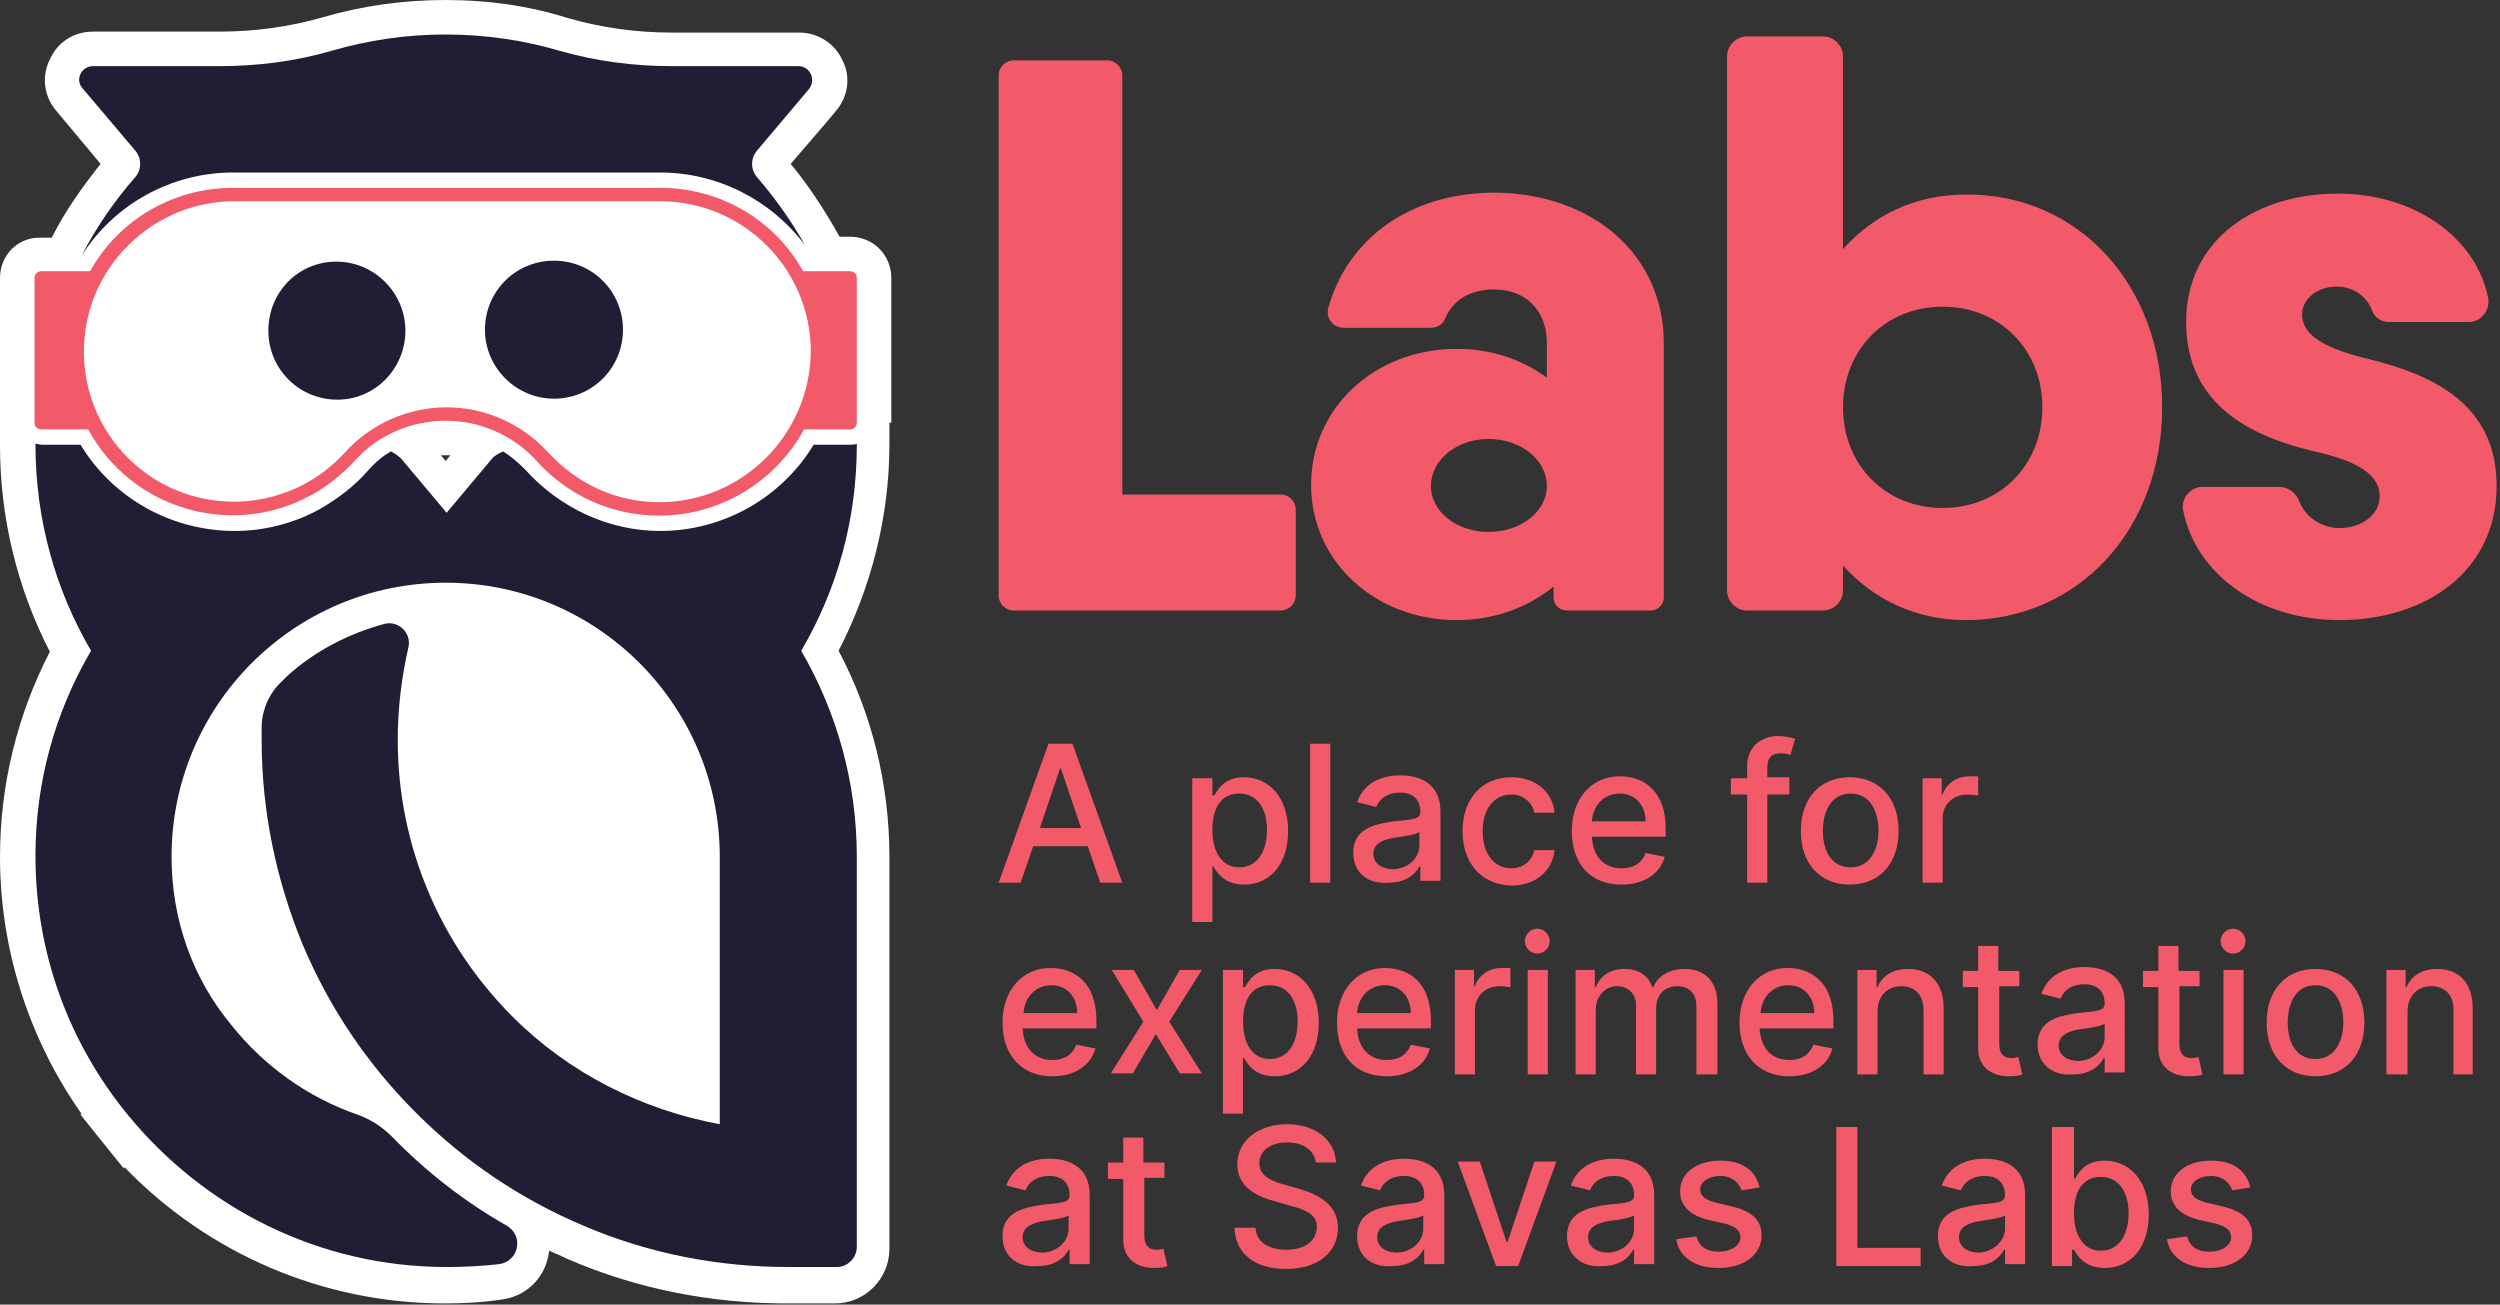 <svg width="481" height="251" viewBox="0 0 481 251" fill="none" xmlns="http://www.w3.org/2000/svg">
<rect x="0" y="0" width="481" height="251" fill="#333333" stroke="none"/>
<path d="M320.113 66.014V114.88C320.113 116.355 319.007 117.461 317.532 117.461H301.489C300.014 117.461 298.908 116.355 298.908 114.88V112.851C293.929 116.908 287.475 119.305 280.283 119.305C264.61 119.305 252.255 108.057 252.255 93.305C252.255 78.369 264.61 67.121 280.283 67.121C286.922 67.121 292.822 69.149 297.617 72.653V66.014C297.617 59.745 293.56 55.688 287.475 55.688C282.865 55.688 279.546 57.717 278.071 61.22C277.702 62.326 276.595 63.064 275.305 63.064H258.525C256.496 63.064 255.021 61.22 255.574 59.192C259.262 46.099 271.064 37.064 287.659 37.064C306.468 37.248 320.113 49.05 320.113 66.014ZM297.617 93.49C297.617 88.511 292.638 84.454 286.369 84.454C280.283 84.454 275.305 88.511 275.305 93.49C275.305 98.468 280.283 102.341 286.369 102.341C292.822 102.341 297.617 98.284 297.617 93.49ZM423.744 93.674H438.496C440.156 93.674 441.815 94.78 442.368 96.44C443.475 99.39 446.61 101.603 450.113 101.603C454.354 101.603 457.858 99.022 457.858 95.518C457.858 90.539 451.773 88.326 445.319 86.851C433.517 84.085 420.61 78.185 420.61 61.958C420.61 45.915 434.255 37.248 449.744 37.248C464.68 37.248 476.297 45.731 478.695 57.163C479.248 59.56 477.404 61.958 475.007 61.958H459.702C458.227 61.958 456.936 61.22 456.383 59.745C455.461 57.163 452.879 55.135 449.56 55.135C445.872 55.135 442.922 57.532 442.922 60.483C442.922 64.908 448.269 67.305 456.014 69.149C467.815 72.1 480.354 77.631 480.354 93.49C480.354 109.901 466.709 119.305 450.113 119.305C434.439 119.305 422.454 110.27 420.056 98.284C419.503 96.071 421.347 93.674 423.744 93.674ZM249.305 98.1V114.511C249.305 116.17 248.014 117.461 246.354 117.461H195.092C193.432 117.461 192.142 116.17 192.142 114.511V14.568C192.142 12.908 193.432 11.617 195.092 11.617H212.978C214.638 11.617 215.929 12.908 215.929 14.568V95.149H246.354C248.014 95.149 249.305 96.44 249.305 98.1ZM416 78.369C416 101.787 399.957 119.305 378.198 119.305C368.61 119.305 360.312 115.248 354.595 108.795V113.589C354.595 115.802 352.751 117.461 350.723 117.461H336.156C333.943 117.461 332.283 115.617 332.283 113.589V10.88C332.283 8.667 334.127 7.007 336.156 7.007H350.723C352.936 7.007 354.595 8.851 354.595 10.88V47.944C360.496 41.305 368.61 37.433 378.198 37.433C399.957 37.248 416 54.951 416 78.369ZM392.95 78.369C392.95 67.305 384.837 59.007 373.773 59.007C362.709 59.007 354.595 67.305 354.595 78.369C354.595 89.433 362.709 97.731 373.773 97.731C384.837 97.731 392.95 89.433 392.95 78.369Z" fill="#F35A69"/>
<path d="M192.142 169.83L201.73 143.092H206.34L215.929 169.83H211.688L209.291 162.823H198.78L196.383 169.83H192.142ZM208 159.319L204.127 147.887H203.943L200.071 159.319H208ZM229.39 149.731H233.262V153.05H233.631C234.369 151.759 235.659 149.546 239.347 149.546C244.142 149.546 247.83 153.419 247.83 159.872C247.83 166.326 244.326 170.199 239.347 170.199C235.659 170.199 234.184 167.986 233.447 166.695H233.262V177.39H229.39V149.731V149.731ZM238.425 166.88C241.929 166.88 243.773 163.745 243.773 159.688C243.773 155.631 241.929 152.681 238.425 152.681C234.922 152.681 233.262 155.447 233.262 159.688C233.262 163.929 235.106 166.88 238.425 166.88ZM255.943 169.83H252.071V143.092H255.943V169.83ZM260.369 164.114C260.369 159.504 264.241 158.582 268.113 158.029C271.801 157.66 273.276 157.66 273.276 156.185C273.276 153.972 271.986 152.497 269.404 152.497C266.822 152.497 265.347 153.787 264.794 155.263L261.106 154.341C262.397 150.653 265.716 149.177 269.404 149.177C272.539 149.177 277.149 150.284 277.149 156.185V169.461H273.276V166.695H273.092C272.354 168.17 270.51 169.83 267.191 169.83C263.319 170.199 260.369 167.986 260.369 164.114ZM273.092 162.638V160.057C272.539 160.61 269.588 160.979 268.298 161.163C266.085 161.532 264.241 162.27 264.241 164.298C264.241 166.142 265.9 167.248 268.113 167.248C271.248 167.064 273.092 164.851 273.092 162.638ZM281.39 159.872C281.39 153.787 285.078 149.546 290.794 149.546C295.404 149.546 298.723 152.312 299.092 156.369H295.22C294.851 154.525 293.191 152.865 290.794 152.865C287.475 152.865 285.262 155.631 285.262 159.872C285.262 164.298 287.475 167.064 290.794 167.064C293.007 167.064 294.666 165.773 295.22 163.56H299.092C298.723 167.433 295.588 170.383 290.794 170.383C284.893 170.199 281.39 165.958 281.39 159.872ZM302.411 159.872C302.411 153.787 306.099 149.362 311.631 149.362C316.241 149.362 320.482 152.128 320.482 159.504V160.979H306.283C306.468 164.851 308.681 167.064 312 167.064C314.212 167.064 315.872 166.142 316.61 164.114L320.298 164.851C319.376 168.17 316.241 170.199 312 170.199C305.915 170.199 302.411 166.142 302.411 159.872ZM316.61 158.029C316.61 154.894 314.581 152.681 311.631 152.681C308.496 152.681 306.468 155.078 306.283 158.029H316.61ZM344.269 152.865H340.028V169.83H336.156V152.865H333.021V149.731H336.156V147.333C336.156 143.646 338.922 141.617 342.056 141.617C343.716 141.617 344.822 141.986 345.376 142.17L344.454 145.305C344.085 145.121 343.532 144.936 342.61 144.936C340.766 144.936 340.028 145.858 340.028 147.702V149.546H344.269V152.865ZM346.482 159.872C346.482 153.603 350.17 149.546 355.886 149.546C361.603 149.546 365.29 153.603 365.29 159.872C365.29 166.142 361.603 170.199 355.886 170.199C350.17 170.199 346.482 166.142 346.482 159.872ZM361.418 159.872C361.418 156 359.759 152.681 356.071 152.681C352.383 152.681 350.723 156 350.723 159.872C350.723 163.745 352.383 166.88 356.071 166.88C359.574 166.88 361.418 163.745 361.418 159.872ZM369.716 149.731H373.588V152.865H373.773C374.51 150.653 376.539 149.362 378.936 149.362C379.489 149.362 380.227 149.362 380.595 149.362V153.05C380.227 153.05 379.305 152.865 378.567 152.865C375.801 152.865 373.773 154.709 373.773 157.475V169.83H369.9V149.731H369.716ZM192.879 196.752C192.879 190.667 196.567 186.241 202.099 186.241C206.709 186.241 210.95 189.007 210.95 196.383V197.858H196.752C196.936 201.731 199.149 203.943 202.468 203.943C204.681 203.943 206.34 203.021 207.078 200.993L210.766 201.731C209.844 205.05 206.709 207.078 202.468 207.078C196.567 207.078 192.879 203.021 192.879 196.752ZM207.262 194.908C207.262 191.773 205.234 189.56 202.283 189.56C199.149 189.56 197.12 191.958 196.936 194.908H207.262ZM222.567 194.355L226.993 186.61H231.234L224.964 196.568L231.234 206.525H226.993L222.383 198.965L217.957 206.525H213.716L219.986 196.568L213.9 186.61H218.142L222.567 194.355ZM235.291 186.61H239.163V189.929H239.532C240.269 188.638 241.56 186.426 245.248 186.426C250.042 186.426 253.73 190.298 253.73 196.752C253.73 203.206 250.227 207.078 245.248 207.078C241.56 207.078 240.085 204.865 239.347 203.575H239.163V214.27H235.291V186.61ZM244.326 203.759C247.83 203.759 249.673 200.624 249.673 196.568C249.673 192.511 247.83 189.56 244.326 189.56C240.822 189.56 239.163 192.326 239.163 196.568C239.163 200.809 241.007 203.759 244.326 203.759ZM257.234 196.752C257.234 190.667 260.922 186.241 266.454 186.241C271.064 186.241 275.305 189.007 275.305 196.383V197.858H261.106C261.291 201.731 263.503 203.943 266.822 203.943C269.035 203.943 270.695 203.021 271.432 200.993L275.12 201.731C274.198 205.05 271.064 207.078 266.822 207.078C260.737 207.078 257.234 203.021 257.234 196.752ZM271.432 194.908C271.432 191.773 269.404 189.56 266.454 189.56C263.319 189.56 261.291 191.958 261.106 194.908H271.432ZM279.73 186.61H283.603V189.745H283.787C284.525 187.532 286.553 186.241 288.95 186.241C289.503 186.241 290.241 186.241 290.61 186.241V189.929C290.241 189.929 289.319 189.745 288.581 189.745C285.815 189.745 283.787 191.589 283.787 194.355V206.709H279.915V186.61H279.73ZM293.376 181.078C293.376 179.787 294.482 178.681 295.773 178.681C297.064 178.681 298.17 179.787 298.17 181.078C298.17 182.369 297.064 183.475 295.773 183.475C294.482 183.475 293.376 182.369 293.376 181.078ZM293.929 186.61H297.801V206.709H293.929V186.61ZM303.149 186.61H306.837V189.929H307.021C307.943 187.716 309.787 186.426 312.553 186.426C315.319 186.426 317.163 187.716 317.9 189.929H318.085C319.007 187.716 321.22 186.426 324.17 186.426C327.858 186.426 330.439 188.638 330.439 193.248V206.709H326.383V193.617C326.383 190.851 324.723 189.745 322.695 189.745C320.113 189.745 318.638 191.589 318.638 193.986V206.709H314.766V193.433C314.766 191.22 313.29 189.745 311.078 189.745C308.865 189.745 307.021 191.589 307.021 194.355V206.709H303.149V186.61V186.61ZM334.681 196.752C334.681 190.667 338.368 186.241 343.9 186.241C348.51 186.241 352.751 189.007 352.751 196.383V197.858H338.553C338.737 201.731 340.95 203.943 344.269 203.943C346.482 203.943 348.142 203.021 348.879 200.993L352.567 201.731C351.645 205.05 348.51 207.078 344.269 207.078C338.368 207.078 334.681 203.021 334.681 196.752ZM349.064 194.908C349.064 191.773 347.035 189.56 344.085 189.56C340.95 189.56 338.922 191.958 338.737 194.908H349.064ZM361.234 206.709H357.361V186.61H361.049V189.929H361.234C362.156 187.716 364.184 186.426 367.134 186.426C371.191 186.426 373.957 189.007 373.957 193.986V206.709H370.085V194.355C370.085 191.404 368.425 189.745 365.844 189.745C363.078 189.745 361.234 191.589 361.234 194.724V206.709V206.709ZM388.709 189.745H384.652V200.809C384.652 203.021 385.759 203.575 387.049 203.575C387.602 203.575 388.156 203.39 388.34 203.39L389.078 206.709C388.709 206.894 387.787 207.078 386.496 207.078C383.361 207.078 380.595 205.419 380.595 201.731V189.929H377.645V186.794H380.595V182H384.468V186.794H388.524V189.745H388.709ZM392.028 200.993C392.028 196.383 395.9 195.461 399.773 194.908C403.461 194.539 404.936 194.539 404.936 193.064C404.936 190.851 403.645 189.376 401.063 189.376C398.482 189.376 397.007 190.667 396.454 192.142L392.766 191.22C394.056 187.532 397.376 186.057 401.063 186.057C404.198 186.057 408.808 187.163 408.808 193.064V206.341H404.936V203.575H404.751C404.014 205.05 402.17 206.709 398.851 206.709C395.163 207.078 392.028 204.865 392.028 200.993ZM404.936 199.518V196.936C404.383 197.489 401.432 197.858 400.141 198.043C397.929 198.411 396.085 199.149 396.085 201.177C396.085 203.021 397.744 204.128 399.957 204.128C403.092 203.943 404.936 201.731 404.936 199.518ZM423.376 189.745H419.319V200.809C419.319 203.021 420.425 203.575 421.716 203.575C422.269 203.575 422.822 203.39 423.007 203.39L423.744 206.709C423.376 206.894 422.454 207.078 421.163 207.078C418.028 207.078 415.262 205.419 415.262 201.731V189.929H412.312V186.794H415.262V182H419.134V186.794H423.191V189.745H423.376ZM427.248 181.078C427.248 179.787 428.354 178.681 429.645 178.681C430.936 178.681 432.042 179.787 432.042 181.078C432.042 182.369 430.936 183.475 429.645 183.475C428.354 183.475 427.248 182.369 427.248 181.078ZM427.801 186.61H431.673V206.709H427.801V186.61ZM436.099 196.752C436.099 190.482 439.787 186.426 445.503 186.426C451.219 186.426 454.907 190.482 454.907 196.752C454.907 203.021 451.219 207.078 445.503 207.078C439.787 207.078 436.099 203.021 436.099 196.752ZM450.851 196.752C450.851 192.88 449.191 189.56 445.503 189.56C441.815 189.56 440.156 192.88 440.156 196.752C440.156 200.624 441.815 203.759 445.503 203.759C449.007 203.759 450.851 200.624 450.851 196.752ZM463.021 206.709H459.149V186.61H462.836V189.929H463.021C463.943 187.716 465.971 186.426 468.922 186.426C472.978 186.426 475.744 189.007 475.744 193.986V206.709H472.056V194.355C472.056 191.404 470.397 189.745 467.815 189.745C465.049 189.745 463.205 191.589 463.205 194.724V206.709H463.021ZM192.879 237.872C192.879 233.263 196.752 232.341 200.624 231.787C204.312 231.419 205.787 231.419 205.787 229.943C205.787 227.731 204.496 226.255 201.915 226.255C199.333 226.255 197.858 227.546 197.305 229.021L193.617 228.099C194.908 224.411 198.227 222.936 201.915 222.936C205.049 222.936 209.659 224.043 209.659 229.943V243.22H205.787V240.454H205.603C204.865 241.929 203.021 243.589 199.702 243.589C195.83 243.958 192.879 241.745 192.879 237.872ZM205.603 236.397V233.816C205.049 234.369 202.099 234.738 200.808 234.922C198.596 235.291 196.752 236.028 196.752 238.057C196.752 239.901 198.411 241.007 200.624 241.007C203.759 240.823 205.603 238.61 205.603 236.397ZM224.227 226.624H220.17V237.688C220.17 239.901 221.276 240.454 222.567 240.454C223.12 240.454 223.674 240.27 223.858 240.27L224.595 243.589C224.227 243.773 223.305 243.958 222.014 243.958C218.879 243.958 216.113 242.298 216.113 238.61V226.809H213.163V223.674H216.113V218.88H219.986V223.674H224.042V226.624H224.227ZM247.645 219.802C244.326 219.802 242.298 221.461 242.298 223.858C242.298 226.44 245.064 227.362 247.092 227.915L249.673 228.653C252.993 229.575 257.418 231.419 257.418 236.213C257.418 240.823 253.73 244.142 247.461 244.142C241.376 244.142 237.688 241.192 237.503 236.213H241.56C241.744 239.163 244.326 240.454 247.461 240.454C250.964 240.454 253.361 238.794 253.361 236.028C253.361 233.631 251.149 232.709 248.198 231.972L245.064 231.05C240.822 229.943 238.056 227.731 238.056 224.043C238.056 219.433 242.113 216.298 247.645 216.298C253.177 216.298 256.865 219.433 257.049 223.674H253.177C252.808 221.277 250.78 219.802 247.645 219.802ZM261.106 237.872C261.106 233.263 264.978 232.341 268.851 231.787C272.539 231.419 274.014 231.419 274.014 229.943C274.014 227.731 272.723 226.255 270.142 226.255C267.56 226.255 266.085 227.546 265.532 229.021L261.844 228.099C263.134 224.411 266.454 222.936 270.142 222.936C273.276 222.936 277.886 224.043 277.886 229.943V243.22H274.014V240.454H273.83C273.092 241.929 271.248 243.589 267.929 243.589C264.056 243.958 261.106 241.745 261.106 237.872ZM273.83 236.397V233.816C273.276 234.369 270.326 234.738 269.035 234.922C266.822 235.291 264.978 236.028 264.978 238.057C264.978 239.901 266.638 241.007 268.851 241.007C271.986 240.823 273.83 238.61 273.83 236.397ZM292.085 243.589H287.844L280.468 223.489H284.709L289.872 238.979H290.056L295.22 223.489H299.461L292.085 243.589ZM301.489 237.872C301.489 233.263 305.361 232.341 309.234 231.787C312.922 231.419 314.397 231.419 314.397 229.943C314.397 227.731 313.106 226.255 310.525 226.255C307.943 226.255 306.468 227.546 305.915 229.021L302.227 228.099C303.517 224.411 306.837 222.936 310.525 222.936C313.659 222.936 318.269 224.043 318.269 229.943V243.22H314.397V240.454H314.212C313.475 241.929 311.631 243.589 308.312 243.589C304.624 243.958 301.489 241.745 301.489 237.872ZM314.397 236.397V233.816C313.844 234.369 310.893 234.738 309.603 234.922C307.39 235.291 305.546 236.028 305.546 238.057C305.546 239.901 307.205 241.007 309.418 241.007C312.553 240.823 314.397 238.61 314.397 236.397ZM335.049 229.021C334.681 227.731 333.39 226.255 330.993 226.255C328.78 226.255 327.12 227.362 327.12 228.837C327.12 230.128 328.042 230.865 330.255 231.419L333.39 232.156C337.078 233.078 338.922 234.738 338.922 237.688C338.922 241.376 335.603 243.958 330.624 243.958C326.198 243.958 323.064 241.929 322.51 238.426L326.383 237.872C326.936 239.901 328.411 240.823 330.624 240.823C333.205 240.823 334.865 239.532 334.865 238.057C334.865 236.766 333.943 236.028 332.099 235.475L328.78 234.738C325.092 233.816 323.248 231.972 323.248 229.206C323.248 225.702 326.383 223.305 330.993 223.305C335.418 223.305 337.815 225.333 338.553 228.468L335.049 229.021ZM353.305 216.851H357.361V240.085H369.532V243.589H353.305V216.851V216.851ZM372.851 237.872C372.851 233.263 376.723 232.341 380.595 231.787C384.283 231.419 385.759 231.419 385.759 229.943C385.759 227.731 384.468 226.255 381.886 226.255C379.305 226.255 377.829 227.546 377.276 229.021L373.588 228.099C374.879 224.411 378.198 222.936 381.886 222.936C385.021 222.936 389.631 224.043 389.631 229.943V243.22H385.759V240.454H385.574C384.837 241.929 382.993 243.589 379.673 243.589C375.801 243.958 372.851 241.745 372.851 237.872ZM385.759 236.397V233.816C385.205 234.369 382.255 234.738 380.964 234.922C378.751 235.291 376.907 236.028 376.907 238.057C376.907 239.901 378.567 241.007 380.78 241.007C383.73 240.823 385.759 238.61 385.759 236.397ZM395.163 216.851H399.035V226.809H399.22C399.957 225.518 401.248 223.305 404.936 223.305C409.73 223.305 413.418 227.177 413.418 233.631C413.418 240.085 409.915 243.958 404.936 243.958C401.248 243.958 399.773 241.745 399.035 240.454H398.666V243.589H394.794V216.851H395.163ZM404.198 240.638C407.702 240.638 409.546 237.504 409.546 233.447C409.546 229.39 407.702 226.44 404.198 226.44C400.695 226.44 399.035 229.206 399.035 233.447C399.035 237.688 400.879 240.638 404.198 240.638ZM429.461 229.021C429.092 227.731 427.801 226.255 425.404 226.255C423.191 226.255 421.532 227.362 421.532 228.837C421.532 230.128 422.454 230.865 424.666 231.419L427.801 232.156C431.489 233.078 433.333 234.738 433.333 237.688C433.333 241.376 430.014 243.958 425.035 243.958C420.61 243.958 417.475 241.929 416.922 238.426L420.794 237.872C421.347 239.901 422.822 240.823 425.035 240.823C427.617 240.823 429.276 239.532 429.276 238.057C429.276 236.766 428.354 236.028 426.51 235.475L423.191 234.738C419.503 233.816 417.659 231.972 417.659 229.206C417.659 225.702 420.794 223.305 425.404 223.305C429.829 223.305 432.227 225.333 432.964 228.468L429.461 229.021Z" fill="#F35A69"/>
<path d="M171.489 81.319V53.475C171.489 49.05 167.986 45.546 163.56 45.546H161.532C158.766 40.567 155.631 35.773 152.128 31.532L158.95 23.603L160.794 21.39C163.191 18.624 163.745 14.752 162.085 11.617C160.61 8.298 157.291 6.269 153.787 6.269H129.262C122.44 6.269 115.801 5.348 109.347 3.504C101.787 1.106 93.858 0 85.745 0C77.631 0 69.702 1.106 62.142 3.319C55.688 5.163 49.05 6.085 42.227 6.085H17.887C14.199 6.085 11.064 8.113 9.589 11.433C7.929 14.752 8.482 18.624 10.879 21.39L19.362 31.532C15.858 35.957 12.539 40.567 9.957 45.73H7.929C3.504 45.546 0 49.05 0 53.475V81.319V85.745C0 99.574 3.319 113.22 9.589 125.39C3.319 137.56 0 151.021 0 164.851C0 182.553 5.532 199.886 15.674 214.269L15.489 214.454L19.177 219.064L23.787 224.78L23.972 224.596C40.014 241.191 62.142 250.78 85.56 250.78C89.248 250.78 92.752 250.596 96.44 250.042C101.05 249.489 104.553 246.17 105.475 241.745C105.475 241.376 105.66 241.007 105.66 240.638C106.95 241.191 108.241 241.745 109.347 242.298C122.624 248.014 136.823 250.78 151.39 250.78H160.61C166.511 250.78 171.12 245.986 171.12 240.269V164.851C171.12 151.021 167.801 137.376 161.347 125.206C167.617 113.035 171.12 99.39 171.12 85.56V81.319H171.489ZM85.745 88.695L84.823 87.589C85.191 87.589 85.56 87.589 85.929 87.589C86.113 87.589 86.482 87.589 86.667 87.589L85.745 88.695Z" fill="white"/>
<path d="M163.56 52.185H154.525C148.993 42.227 138.482 36.142 127.049 36.142H44.808C33.376 36.142 22.865 42.227 17.333 52.185H7.929C7.191 52.185 6.638 52.738 6.638 53.475V81.319C6.638 82.057 7.191 82.61 7.929 82.61H16.964C25.262 97.915 44.44 103.631 59.745 95.334C62.879 93.674 65.83 91.277 68.227 88.695C72.652 83.716 79.106 80.951 85.745 80.951C92.383 80.951 98.652 83.716 103.078 88.511C109.163 95.334 117.645 99.206 126.865 99.206C138.482 99.206 149.177 92.752 154.709 82.61H163.56C164.298 82.61 164.851 82.057 164.851 81.319V53.475C164.851 52.738 164.298 52.185 163.56 52.185ZM126.865 96.624C118.567 96.624 111.007 93.121 105.291 86.851C100.312 81.504 93.305 78.369 85.929 78.369C78.553 78.369 71.362 81.504 66.383 87.036C55.688 98.837 37.432 99.759 25.631 89.064C13.83 78.369 12.908 60.114 23.603 48.312C29.135 42.227 36.879 38.724 44.993 38.724H127.049C142.908 38.724 156 51.631 156 67.674C155.815 83.532 142.908 96.624 126.865 96.624Z" fill="#F35A69"/>
<path d="M15.858 16.965C14.383 15.305 15.674 12.724 17.887 12.724H42.227C49.603 12.724 56.794 11.802 63.801 9.773C70.808 7.745 78 6.639 85.745 6.639C93.489 6.639 100.681 7.745 107.688 9.773C114.695 11.802 122.071 12.724 129.262 12.724H153.603C155.816 12.724 157.106 15.305 155.631 17.149L145.674 28.951C144.383 30.426 144.383 32.639 145.674 34.114C149.177 38.171 152.312 42.596 154.894 47.206C148.44 38.539 138.113 33.192 127.05 33.192H44.809C33.007 33.192 21.943 39.277 15.674 49.234C18.44 43.887 21.943 38.724 26 34.114C27.291 32.639 27.291 30.426 26 28.951L15.858 16.965ZM78 63.617C78 56.426 72.099 50.341 64.723 50.341C57.347 50.341 51.631 56.242 51.631 63.617C51.631 70.993 57.532 76.894 64.908 76.894C72.284 76.894 78 70.809 78 63.617ZM106.582 76.71C99.39 76.71 93.305 70.809 93.305 63.433C93.305 56.057 99.206 50.156 106.582 50.156C113.957 50.156 119.858 56.057 119.858 63.433C119.858 70.809 113.957 76.71 106.582 76.71ZM33.007 164.851C33.007 135.717 56.61 112.114 85.745 112.114C114.879 112.114 138.482 135.717 138.482 164.851V216.298C123.546 213.532 109.532 206.525 98.653 195.646C84.454 181.447 76.525 162.454 76.525 142.355C76.525 136.27 77.262 130.369 78.553 124.653C79.291 121.887 76.709 119.305 73.943 120.043C67.121 121.887 60.667 125.206 55.319 130C54.95 130.369 54.582 130.738 54.213 131.107C51.816 133.319 50.34 136.639 50.34 139.958C50.34 140.695 50.34 141.433 50.34 142.355C50.34 156 53.106 169.277 58.27 181.816C63.433 193.986 70.624 204.681 80.028 214.085C89.433 223.49 100.128 230.681 112.298 235.844C124.837 241.192 138.113 243.773 151.759 243.773H160.979C163.191 243.773 164.851 241.929 164.851 239.901V164.851C164.851 150.468 160.979 137.007 154.156 125.206C160.979 113.589 164.851 100.128 164.851 85.561V85.376C164.482 85.561 163.929 85.561 163.56 85.561H156.553C150.284 95.887 139.035 102.156 127.05 102.156C117.092 102.156 107.688 97.731 101.05 90.355C99.759 89.064 98.284 87.773 96.808 86.851C96.071 87.22 95.149 87.589 94.596 88.327L85.929 98.653L77.262 88.327C76.709 87.773 75.972 87.22 75.234 86.851C73.575 87.773 72.099 89.064 70.808 90.539C68.227 93.49 65.092 95.887 61.589 97.915C56.61 100.681 50.894 102.156 45.177 102.156C33.007 102.156 21.759 95.887 15.489 85.561H8.114C7.56 85.561 7.192 85.376 6.823 85.376V85.561C6.823 99.944 10.695 113.589 17.518 125.206C10.695 136.823 6.823 150.284 6.823 164.667C6.823 183.66 13.461 200.993 24.709 214.639C39.277 232.341 61.22 243.773 85.929 243.773C89.433 243.773 92.752 243.589 96.071 243.22C99.759 242.667 100.865 237.873 97.546 235.844C89.433 231.234 82.057 225.518 75.418 218.695C73.575 216.851 71.362 215.376 68.78 214.454C59.191 211.135 50.709 205.05 44.44 197.121C37.248 188.454 33.007 177.206 33.007 164.851Z" fill="#221C35"/>
</svg>
